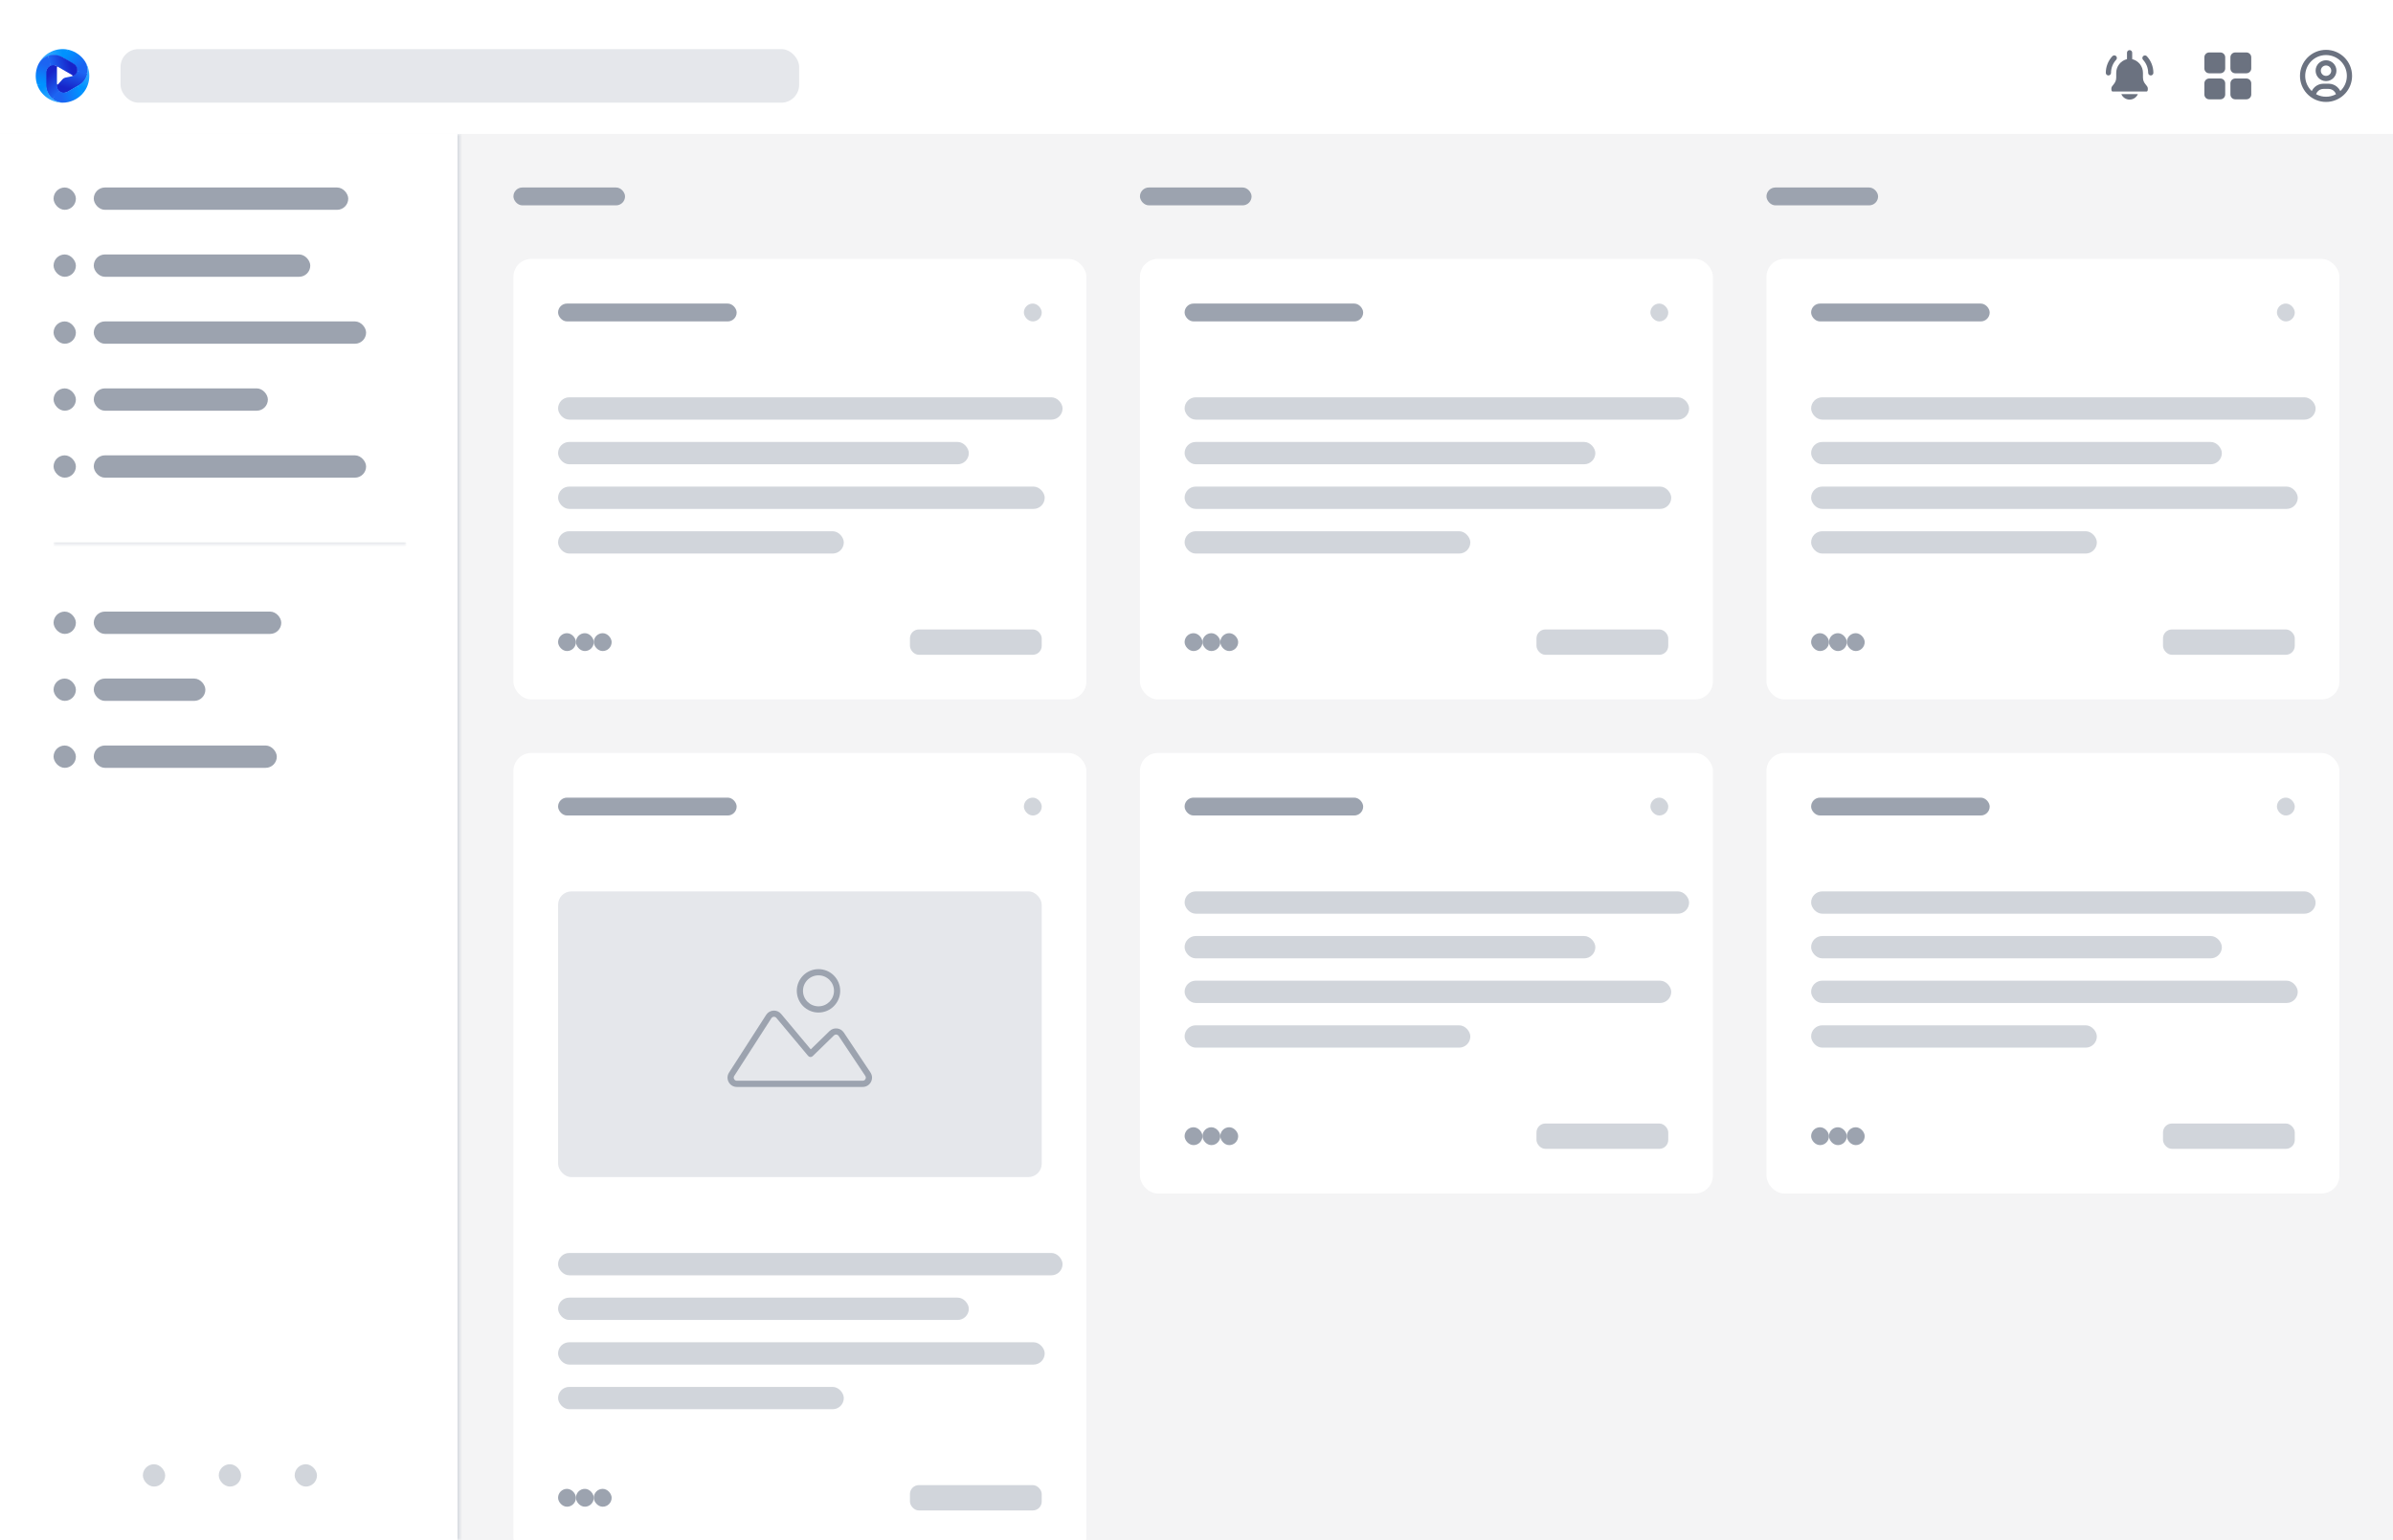 <svg width="536" height="345" viewBox="0 0 536 345" fill="none" xmlns="http://www.w3.org/2000/svg">
<g clip-path="url(#clip0_6161_2454)">
<g filter="url(#filter0_dd_6161_2454)">
<mask id="path-1-inside-1_6161_2454" fill="white">
<path d="M0 0H536V30H0V0Z"/>
</mask>
<path d="M0 0H536V30H0V0Z" fill="white"/>
<path d="M536 29.5H0V30.5H536V29.5Z" fill="#D1D5DB" mask="url(#path-1-inside-1_6161_2454)"/>
<path d="M17.195 13.852C17.167 14.044 17.041 14.304 16.896 14.53C16.713 14.816 16.423 15.015 16.092 15.085L14.63 15.39C14.395 15.44 14.182 15.562 14.022 15.741L13.063 16.813C12.883 17.014 12.757 16.966 12.757 16.696C12.755 16.706 12.282 17.927 13.537 18.651C14.019 18.929 14.713 18.829 15.195 18.551L17.75 17.077C18.705 16.526 19.38 15.594 19.604 14.515C19.613 14.472 19.619 14.429 19.627 14.386L17.195 13.852Z" fill="url(#paint0_linear_6161_2454)"/>
<path d="M16.532 12.381C17.015 12.659 17.212 13.073 17.211 13.629C17.211 13.704 17.206 13.779 17.195 13.852L18.224 14.295L19.627 14.386C19.806 13.347 19.454 12.277 18.823 11.427C18.349 10.787 17.738 10.231 17.003 9.808C16.406 9.463 15.786 9.237 15.163 9.112L14.463 10.019L14.242 11.06L16.532 12.381Z" fill="url(#paint1_linear_6161_2454)"/>
<path d="M8.293 13.144C8.293 13.145 8.293 13.145 8.294 13.144C8.348 12.982 8.416 12.801 8.5 12.608C8.942 11.6 9.793 10.927 10.84 10.584C11.887 10.241 13.03 10.361 13.985 10.912L14.242 11.06L15.163 9.113C12.234 8.528 9.239 10.249 8.297 13.133C8.296 13.134 8.295 13.139 8.293 13.144Z" fill="url(#paint2_linear_6161_2454)"/>
<path d="M15.096 18.551C14.614 18.829 14.02 18.829 13.538 18.551C13.472 18.514 13.411 18.471 13.352 18.425L12.504 19.008L11.773 20.189C12.585 20.864 13.638 21.081 14.691 20.961C15.483 20.87 16.27 20.619 17.004 20.195C17.601 19.851 18.108 19.428 18.527 18.951L18.091 17.892L17.386 17.23L15.096 18.551Z" fill="url(#paint3_linear_6161_2454)"/>
<path d="M13.352 18.426C12.981 18.133 12.758 17.684 12.758 17.203V17.155V13.152C12.758 12.925 12.825 12.887 13.021 13C12.719 12.826 12.021 12.227 11.159 12.725C10.676 13.003 10.279 13.617 10.279 14.173V17.12C10.279 18.222 10.85 19.372 11.674 20.105C11.706 20.134 11.74 20.162 11.773 20.19L13.352 18.426Z" fill="url(#paint4_linear_6161_2454)"/>
<path d="M18.468 10.992C18.468 10.991 18.467 10.991 18.468 10.992C18.581 11.12 18.704 11.269 18.829 11.438C19.483 12.325 19.727 13.448 19.501 14.525C19.274 15.603 18.599 16.532 17.644 17.082L17.387 17.231L18.528 18.951C20.5 16.709 20.505 13.258 18.476 11C18.475 10.999 18.472 10.995 18.468 10.992Z" fill="url(#paint5_linear_6161_2454)"/>
<path d="M10.379 14.173C10.379 13.617 10.676 13.103 11.158 12.825C11.224 12.787 11.291 12.755 11.36 12.727L11.279 11.702L10.707 10.529C9.716 10.894 8.915 11.647 8.493 12.618C8.176 13.348 8 14.155 8 15.002C8 15.691 8.113 16.34 8.317 16.942L9.453 17.094L10.379 16.815V14.173Z" fill="url(#paint6_linear_6161_2454)"/>
<path d="M11.362 12.727C11.802 12.552 12.302 12.584 12.718 12.825L12.76 12.849L16.096 14.773C16.33 14.908 16.309 15.041 16.044 15.096L16.237 15.056C16.49 15.003 16.721 14.873 16.898 14.685C17.202 14.361 17.314 13.969 17.314 13.63C17.314 13.074 17.017 12.56 16.535 12.282L13.98 10.808C13.025 10.257 11.879 10.139 10.832 10.485C10.79 10.499 10.75 10.514 10.709 10.529L11.362 12.727Z" fill="url(#paint7_linear_6161_2454)"/>
<path d="M15.25 20.87C15.251 20.87 15.251 20.869 15.25 20.869C15.082 20.903 14.892 20.935 14.682 20.959C13.587 21.081 12.492 20.731 11.671 19.996C10.85 19.262 10.382 18.212 10.382 17.111L10.382 16.814L8.32 16.941C9.278 19.768 12.267 21.498 15.238 20.872C15.239 20.872 15.245 20.871 15.25 20.87Z" fill="url(#paint8_linear_6161_2454)"/>
<rect x="27" y="9" width="152" height="12" rx="4" fill="#E5E7EB"/>
<path d="M479.994 15.368V14.318C479.995 13.609 479.756 12.92 479.316 12.363C478.876 11.806 478.261 11.413 477.571 11.249C477.576 11.228 477.58 11.208 477.583 11.187V9.808C477.583 9.653 477.522 9.505 477.413 9.395C477.303 9.286 477.155 9.225 477 9.225C476.845 9.225 476.697 9.286 476.588 9.395C476.478 9.505 476.417 9.653 476.417 9.808V11.187C476.42 11.208 476.424 11.228 476.429 11.249C475.739 11.413 475.124 11.806 474.684 12.363C474.244 12.92 474.005 13.609 474.006 14.318V15.368C474.006 16.76 472.917 17.108 472.917 17.804C472.917 18.15 472.917 18.5 473.231 18.5H480.77C481.083 18.5 481.083 18.15 481.083 17.804C481.083 17.108 479.994 16.76 479.994 15.368Z" fill="#6B7280"/>
<path d="M472.255 14.902C472.1 14.902 471.952 14.84 471.843 14.731C471.733 14.621 471.672 14.473 471.672 14.318C471.675 12.935 472.199 11.604 473.14 10.59C473.245 10.476 473.391 10.409 473.546 10.403C473.701 10.397 473.852 10.452 473.966 10.557C474.079 10.663 474.147 10.809 474.153 10.963C474.159 11.118 474.103 11.269 473.998 11.383C473.256 12.182 472.842 13.231 472.839 14.321C472.838 14.475 472.776 14.623 472.667 14.732C472.557 14.841 472.409 14.902 472.255 14.902Z" fill="#6B7280"/>
<path d="M481.745 14.902C481.59 14.902 481.442 14.84 481.332 14.731C481.223 14.621 481.162 14.473 481.162 14.318C481.158 13.229 480.744 12.181 480.002 11.383C479.902 11.268 479.851 11.119 479.859 10.968C479.867 10.816 479.935 10.673 480.046 10.57C480.158 10.467 480.306 10.412 480.458 10.416C480.61 10.421 480.754 10.484 480.86 10.593C481.801 11.607 482.325 12.938 482.328 14.321C482.327 14.475 482.266 14.623 482.156 14.732C482.047 14.841 481.899 14.902 481.745 14.902Z" fill="#6B7280"/>
<path d="M475.147 19.083C475.302 19.446 475.56 19.756 475.889 19.974C476.219 20.192 476.605 20.308 477 20.308C477.395 20.308 477.781 20.192 478.111 19.974C478.44 19.756 478.699 19.446 478.853 19.083H475.147Z" fill="#6B7280"/>
<path fill-rule="evenodd" clip-rule="evenodd" d="M494.833 9.75C494.235 9.75 493.75 10.235 493.75 10.833V13.333C493.75 13.932 494.235 14.417 494.833 14.417H497.333C497.932 14.417 498.417 13.932 498.417 13.333V10.833C498.417 10.235 497.932 9.75 497.333 9.75H494.833ZM500.667 9.75C500.068 9.75 499.583 10.235 499.583 10.833V13.333C499.583 13.932 500.068 14.417 500.667 14.417H503.167C503.765 14.417 504.25 13.932 504.25 13.333V10.833C504.25 10.235 503.765 9.75 503.167 9.75H500.667ZM494.833 15.583C494.235 15.583 493.75 16.068 493.75 16.667V19.167C493.75 19.765 494.235 20.25 494.833 20.25H497.333C497.932 20.25 498.417 19.765 498.417 19.167V16.667C498.417 16.068 497.932 15.583 497.333 15.583H494.833ZM500.667 15.583C500.068 15.583 499.583 16.068 499.583 16.667V19.167C499.583 19.765 500.068 20.25 500.667 20.25H503.167C503.765 20.25 504.25 19.765 504.25 19.167V16.667C504.25 16.068 503.765 15.583 503.167 15.583H500.667Z" fill="#6B7280"/>
<path fill-rule="evenodd" clip-rule="evenodd" d="M520.999 10.334C518.422 10.334 516.333 12.423 516.333 15C516.333 16.339 516.896 17.546 517.799 18.397C517.965 18.053 518.198 17.743 518.488 17.485C519.019 17.013 519.704 16.752 520.415 16.75L520.416 16.75L521.584 16.75C522.294 16.752 522.98 17.013 523.511 17.485C523.801 17.743 524.034 18.053 524.199 18.397C525.102 17.546 525.666 16.339 525.666 15C525.666 12.423 523.577 10.334 520.999 10.334ZM521.572 20.806C524.525 20.518 526.833 18.029 526.833 15C526.833 11.779 524.221 9.167 520.999 9.167C517.778 9.167 515.166 11.779 515.166 15C515.166 18.029 517.474 20.518 520.426 20.806C520.616 20.825 520.807 20.834 520.999 20.834M520.999 19.667C520.999 19.667 520.999 19.667 520.999 19.667C521 19.667 521 19.667 521 19.667C521.194 19.667 521.385 19.655 521.573 19.632C522.153 19.561 522.714 19.38 523.228 19.099C523.132 18.815 522.963 18.559 522.736 18.357C522.418 18.075 522.008 17.918 521.582 17.917H520.417C519.991 17.918 519.581 18.075 519.263 18.357C519.036 18.559 518.867 18.815 518.771 19.099C519.284 19.38 519.846 19.561 520.426 19.632C520.614 19.655 520.805 19.667 520.999 19.667ZM520.999 20.834C521.191 20.834 521.382 20.825 521.572 20.806L520.999 20.834ZM520.999 12.667C520.355 12.667 519.833 13.189 519.833 13.834C519.833 14.478 520.355 15 520.999 15C521.644 15 522.166 14.478 522.166 13.834C522.166 13.189 521.644 12.667 520.999 12.667ZM518.666 13.834C518.666 12.545 519.711 11.5 520.999 11.5C522.288 11.5 523.333 12.545 523.333 13.834C523.333 15.122 522.288 16.167 520.999 16.167C519.711 16.167 518.666 15.122 518.666 13.834Z" fill="#6B7280"/>
</g>
<rect width="536" height="315" transform="translate(0 30)" fill="#F4F4F5"/>
<mask id="path-16-inside-2_6161_2454" fill="white">
<path d="M0 30H103V345H0V30Z"/>
</mask>
<path d="M0 30H103V345H0V30Z" fill="white"/>
<path d="M102.5 30V345H103.5V30H102.5Z" fill="#D1D5DB" mask="url(#path-16-inside-2_6161_2454)"/>
<mask id="path-18-inside-3_6161_2454" fill="white">
<path d="M12 42H91V122H12V42Z"/>
</mask>
<path d="M91 121.5H12V122.5H91V121.5Z" fill="#E5E7EB" mask="url(#path-18-inside-3_6161_2454)"/>
<rect x="12" y="42" width="5" height="5" rx="2.5" fill="#9CA3AF"/>
<rect x="21" y="42" width="57" height="5" rx="2.5" fill="#9CA3AF"/>
<rect x="12" y="57" width="5" height="5" rx="2.5" fill="#9CA3AF"/>
<rect x="21" y="57" width="48.496" height="5" rx="2.5" fill="#9CA3AF"/>
<rect x="12" y="72" width="5" height="5" rx="2.5" fill="#9CA3AF"/>
<rect x="21" y="72" width="61" height="5" rx="2.5" fill="#9CA3AF"/>
<rect x="12" y="87" width="5" height="5" rx="2.5" fill="#9CA3AF"/>
<rect x="21" y="87" width="39" height="5" rx="2.5" fill="#9CA3AF"/>
<rect x="12" y="102" width="5" height="5" rx="2.5" fill="#9CA3AF"/>
<rect x="21" y="102" width="61" height="5" rx="2.5" fill="#9CA3AF"/>
<rect x="12" y="137" width="5" height="5" rx="2.5" fill="#9CA3AF"/>
<rect x="21" y="137" width="42" height="5" rx="2.5" fill="#9CA3AF"/>
<rect x="12" y="152" width="5" height="5" rx="2.5" fill="#9CA3AF"/>
<rect x="21" y="152" width="25" height="5" rx="2.5" fill="#9CA3AF"/>
<rect x="12" y="167" width="5" height="5" rx="2.5" fill="#9CA3AF"/>
<rect x="21" y="167" width="41" height="5" rx="2.5" fill="#9CA3AF"/>
<rect x="32" y="328" width="5" height="5" rx="2.5" fill="#D1D5DB"/>
<rect x="49" y="328" width="5" height="5" rx="2.5" fill="#D1D5DB"/>
<rect x="66" y="328" width="5" height="5" rx="2.5" fill="#D1D5DB"/>
<rect x="115" y="42" width="25" height="4" rx="2" fill="#9CA3AF"/>
<rect x="255.334" y="42" width="25" height="4" rx="2" fill="#9CA3AF"/>
<rect x="395.666" y="42" width="25" height="4" rx="2" fill="#9CA3AF"/>
<rect x="115" y="58" width="128.333" height="98.675" rx="4" fill="white"/>
<rect x="125" y="68" width="40" height="4" rx="2" fill="#9CA3AF"/>
<rect x="229.334" y="68" width="4" height="4" rx="2" fill="#D1D5DB"/>
<rect x="125" y="89" width="113" height="5" rx="2.5" fill="#D1D5DB"/>
<rect x="125" y="99" width="92" height="5" rx="2.5" fill="#D1D5DB"/>
<rect x="125" y="109" width="109" height="5" rx="2.5" fill="#D1D5DB"/>
<rect x="125" y="119" width="64" height="5" rx="2.5" fill="#D1D5DB"/>
<rect x="125" y="141.837" width="4" height="4" rx="2" fill="#9CA3AF"/>
<rect x="129" y="141.837" width="4" height="4" rx="2" fill="#9CA3AF"/>
<rect x="133" y="141.837" width="4" height="4" rx="2" fill="#9CA3AF"/>
<rect x="203.816" y="141" width="29.517" height="5.675" rx="2" fill="#D1D5DB"/>
<rect x="255.334" y="58" width="128.333" height="98.675" rx="4" fill="white"/>
<rect x="265.334" y="68" width="40" height="4" rx="2" fill="#9CA3AF"/>
<rect x="369.668" y="68" width="4" height="4" rx="2" fill="#D1D5DB"/>
<rect x="265.334" y="89" width="113" height="5" rx="2.5" fill="#D1D5DB"/>
<rect x="265.334" y="99" width="92" height="5" rx="2.5" fill="#D1D5DB"/>
<rect x="265.334" y="109" width="109" height="5" rx="2.5" fill="#D1D5DB"/>
<rect x="265.334" y="119" width="64" height="5" rx="2.5" fill="#D1D5DB"/>
<rect x="265.334" y="141.837" width="4" height="4" rx="2" fill="#9CA3AF"/>
<rect x="269.334" y="141.837" width="4" height="4" rx="2" fill="#9CA3AF"/>
<rect x="273.334" y="141.837" width="4" height="4" rx="2" fill="#9CA3AF"/>
<rect x="344.15" y="141" width="29.517" height="5.675" rx="2" fill="#D1D5DB"/>
<rect x="395.666" y="58" width="128.333" height="98.675" rx="4" fill="white"/>
<rect x="405.666" y="68" width="40" height="4" rx="2" fill="#9CA3AF"/>
<rect x="510" y="68" width="4" height="4" rx="2" fill="#D1D5DB"/>
<rect x="405.666" y="89" width="113" height="5" rx="2.5" fill="#D1D5DB"/>
<rect x="405.666" y="99" width="92" height="5" rx="2.5" fill="#D1D5DB"/>
<rect x="405.666" y="109" width="109" height="5" rx="2.5" fill="#D1D5DB"/>
<rect x="405.666" y="119" width="64" height="5" rx="2.5" fill="#D1D5DB"/>
<rect x="405.666" y="141.837" width="4" height="4" rx="2" fill="#9CA3AF"/>
<rect x="409.666" y="141.837" width="4" height="4" rx="2" fill="#9CA3AF"/>
<rect x="413.666" y="141.837" width="4" height="4" rx="2" fill="#9CA3AF"/>
<rect x="484.482" y="141" width="29.517" height="5.675" rx="2" fill="#D1D5DB"/>
<rect x="115" y="168.675" width="128.333" height="179.675" rx="4" fill="white"/>
<rect x="125" y="178.675" width="40" height="4" rx="2" fill="#9CA3AF"/>
<rect x="229.334" y="178.675" width="4" height="4" rx="2" fill="#D1D5DB"/>
<rect x="125" y="199.675" width="108.333" height="64" rx="3" fill="#E5E7EB"/>
<path fill-rule="evenodd" clip-rule="evenodd" d="M183.333 218.481C185.25 218.481 186.805 220.035 186.805 221.953C186.805 223.871 185.25 225.425 183.333 225.425C181.415 225.425 179.86 223.871 179.86 221.953C179.86 220.035 181.415 218.481 183.333 218.481ZM188.194 221.953C188.194 219.268 186.017 217.092 183.333 217.092C180.648 217.092 178.471 219.268 178.471 221.953C178.471 224.638 180.648 226.814 183.333 226.814C186.017 226.814 188.194 224.638 188.194 221.953ZM172.776 228.084C173.029 227.69 173.592 227.655 173.893 228.014L181.014 236.529C181.138 236.677 181.318 236.767 181.511 236.777C181.704 236.787 181.893 236.716 182.031 236.581L186.786 231.95C187.098 231.647 187.608 231.701 187.849 232.062L193.815 241.012C194.123 241.474 193.792 242.092 193.237 242.092H165.043C164.494 242.092 164.162 241.484 164.459 241.022L172.776 228.084ZM174.958 227.123C174.057 226.045 172.368 226.151 171.608 227.333L163.291 240.271C162.399 241.657 163.395 243.481 165.043 243.481H193.237C194.901 243.481 195.894 241.626 194.971 240.242L189.004 231.292C188.281 230.207 186.751 230.046 185.817 230.955L181.599 235.063L174.958 227.123Z" fill="#9CA3AF"/>
<rect x="125" y="280.675" width="113" height="5" rx="2.5" fill="#D1D5DB"/>
<rect x="125" y="290.675" width="92" height="5" rx="2.5" fill="#D1D5DB"/>
<rect x="125" y="300.675" width="109" height="5" rx="2.5" fill="#D1D5DB"/>
<rect x="125" y="310.675" width="64" height="5" rx="2.5" fill="#D1D5DB"/>
<rect x="125" y="333.512" width="4" height="4" rx="2" fill="#9CA3AF"/>
<rect x="129" y="333.512" width="4" height="4" rx="2" fill="#9CA3AF"/>
<rect x="133" y="333.512" width="4" height="4" rx="2" fill="#9CA3AF"/>
<rect x="203.816" y="332.675" width="29.517" height="5.675" rx="2" fill="#D1D5DB"/>
<rect x="255.334" y="168.675" width="128.333" height="98.675" rx="4" fill="white"/>
<rect x="265.334" y="178.675" width="40" height="4" rx="2" fill="#9CA3AF"/>
<rect x="369.668" y="178.675" width="4" height="4" rx="2" fill="#D1D5DB"/>
<rect x="265.334" y="199.675" width="113" height="5" rx="2.5" fill="#D1D5DB"/>
<rect x="265.334" y="209.675" width="92" height="5" rx="2.5" fill="#D1D5DB"/>
<rect x="265.334" y="219.675" width="109" height="5" rx="2.5" fill="#D1D5DB"/>
<rect x="265.334" y="229.675" width="64" height="5" rx="2.5" fill="#D1D5DB"/>
<rect x="265.334" y="252.512" width="4" height="4" rx="2" fill="#9CA3AF"/>
<rect x="269.334" y="252.512" width="4" height="4" rx="2" fill="#9CA3AF"/>
<rect x="273.334" y="252.512" width="4" height="4" rx="2" fill="#9CA3AF"/>
<rect x="344.15" y="251.675" width="29.517" height="5.675" rx="2" fill="#D1D5DB"/>
<rect x="395.666" y="168.675" width="128.333" height="98.675" rx="4" fill="white"/>
<rect x="405.666" y="178.675" width="40" height="4" rx="2" fill="#9CA3AF"/>
<rect x="510" y="178.675" width="4" height="4" rx="2" fill="#D1D5DB"/>
<rect x="405.666" y="199.675" width="113" height="5" rx="2.5" fill="#D1D5DB"/>
<rect x="405.666" y="209.675" width="92" height="5" rx="2.5" fill="#D1D5DB"/>
<rect x="405.666" y="219.675" width="109" height="5" rx="2.5" fill="#D1D5DB"/>
<rect x="405.666" y="229.675" width="64" height="5" rx="2.5" fill="#D1D5DB"/>
<rect x="405.666" y="252.512" width="4" height="4" rx="2" fill="#9CA3AF"/>
<rect x="409.666" y="252.512" width="4" height="4" rx="2" fill="#9CA3AF"/>
<rect x="413.666" y="252.512" width="4" height="4" rx="2" fill="#9CA3AF"/>
<rect x="484.482" y="251.675" width="29.517" height="5.675" rx="2" fill="#D1D5DB"/>
</g>
<defs>
<filter id="filter0_dd_6161_2454" x="-3" y="-2" width="542" height="36" filterUnits="userSpaceOnUse" color-interpolation-filters="sRGB">
<feFlood flood-opacity="0" result="BackgroundImageFix"/>
<feColorMatrix in="SourceAlpha" type="matrix" values="0 0 0 0 0 0 0 0 0 0 0 0 0 0 0 0 0 0 127 0" result="hardAlpha"/>
<feOffset dy="1"/>
<feGaussianBlur stdDeviation="1.5"/>
<feColorMatrix type="matrix" values="0 0 0 0 0 0 0 0 0 0 0 0 0 0 0 0 0 0 0.1 0"/>
<feBlend mode="normal" in2="BackgroundImageFix" result="effect1_dropShadow_6161_2454"/>
<feColorMatrix in="SourceAlpha" type="matrix" values="0 0 0 0 0 0 0 0 0 0 0 0 0 0 0 0 0 0 127 0" result="hardAlpha"/>
<feOffset dy="1"/>
<feGaussianBlur stdDeviation="1"/>
<feColorMatrix type="matrix" values="0 0 0 0 0 0 0 0 0 0 0 0 0 0 0 0 0 0 0.06 0"/>
<feBlend mode="normal" in2="effect1_dropShadow_6161_2454" result="effect2_dropShadow_6161_2454"/>
<feBlend mode="normal" in="SourceGraphic" in2="effect2_dropShadow_6161_2454" result="shape"/>
</filter>
<linearGradient id="paint0_linear_6161_2454" x1="15.523" y1="17.913" x2="16.703" y2="13.802" gradientUnits="userSpaceOnUse">
<stop stop-color="#1724C9"/>
<stop offset="1" stop-color="#1C64F2"/>
</linearGradient>
<linearGradient id="paint1_linear_6161_2454" x1="18.241" y1="12.899" x2="15.136" y2="9.805" gradientUnits="userSpaceOnUse">
<stop stop-color="#1C64F2"/>
<stop offset="1" stop-color="#0092FF"/>
</linearGradient>
<linearGradient id="paint2_linear_6161_2454" x1="14.061" y1="10.882" x2="9.377" y2="11.178" gradientUnits="userSpaceOnUse">
<stop stop-color="#0092FF"/>
<stop offset="1" stop-color="#45B2FF"/>
</linearGradient>
<linearGradient id="paint3_linear_6161_2454" x1="13.746" y1="19.749" x2="17.953" y2="18.613" gradientUnits="userSpaceOnUse">
<stop stop-color="#1C64F2"/>
<stop offset="1" stop-color="#0092FF"/>
</linearGradient>
<linearGradient id="paint4_linear_6161_2454" x1="10.726" y1="14.881" x2="13.713" y2="17.976" gradientUnits="userSpaceOnUse">
<stop stop-color="#1724C9"/>
<stop offset="1" stop-color="#1C64F2"/>
</linearGradient>
<linearGradient id="paint5_linear_6161_2454" x1="17.546" y1="17.113" x2="19.63" y2="12.912" gradientUnits="userSpaceOnUse">
<stop stop-color="#0092FF"/>
<stop offset="1" stop-color="#45B2FF"/>
</linearGradient>
<linearGradient id="paint6_linear_6161_2454" x1="10.012" y1="12.424" x2="8.897" y2="16.615" gradientUnits="userSpaceOnUse">
<stop stop-color="#1C64F2"/>
<stop offset="1" stop-color="#0092FF"/>
</linearGradient>
<linearGradient id="paint7_linear_6161_2454" x1="15.706" y1="12.225" x2="11.631" y2="13.239" gradientUnits="userSpaceOnUse">
<stop stop-color="#1724C9"/>
<stop offset="1" stop-color="#1C64F2"/>
</linearGradient>
<linearGradient id="paint8_linear_6161_2454" x1="10.406" y1="17.009" x2="13.003" y2="20.916" gradientUnits="userSpaceOnUse">
<stop stop-color="#0092FF"/>
<stop offset="1" stop-color="#45B2FF"/>
</linearGradient>
<clipPath id="clip0_6161_2454">
<rect width="536" height="345" fill="white"/>
</clipPath>
</defs>
</svg>
